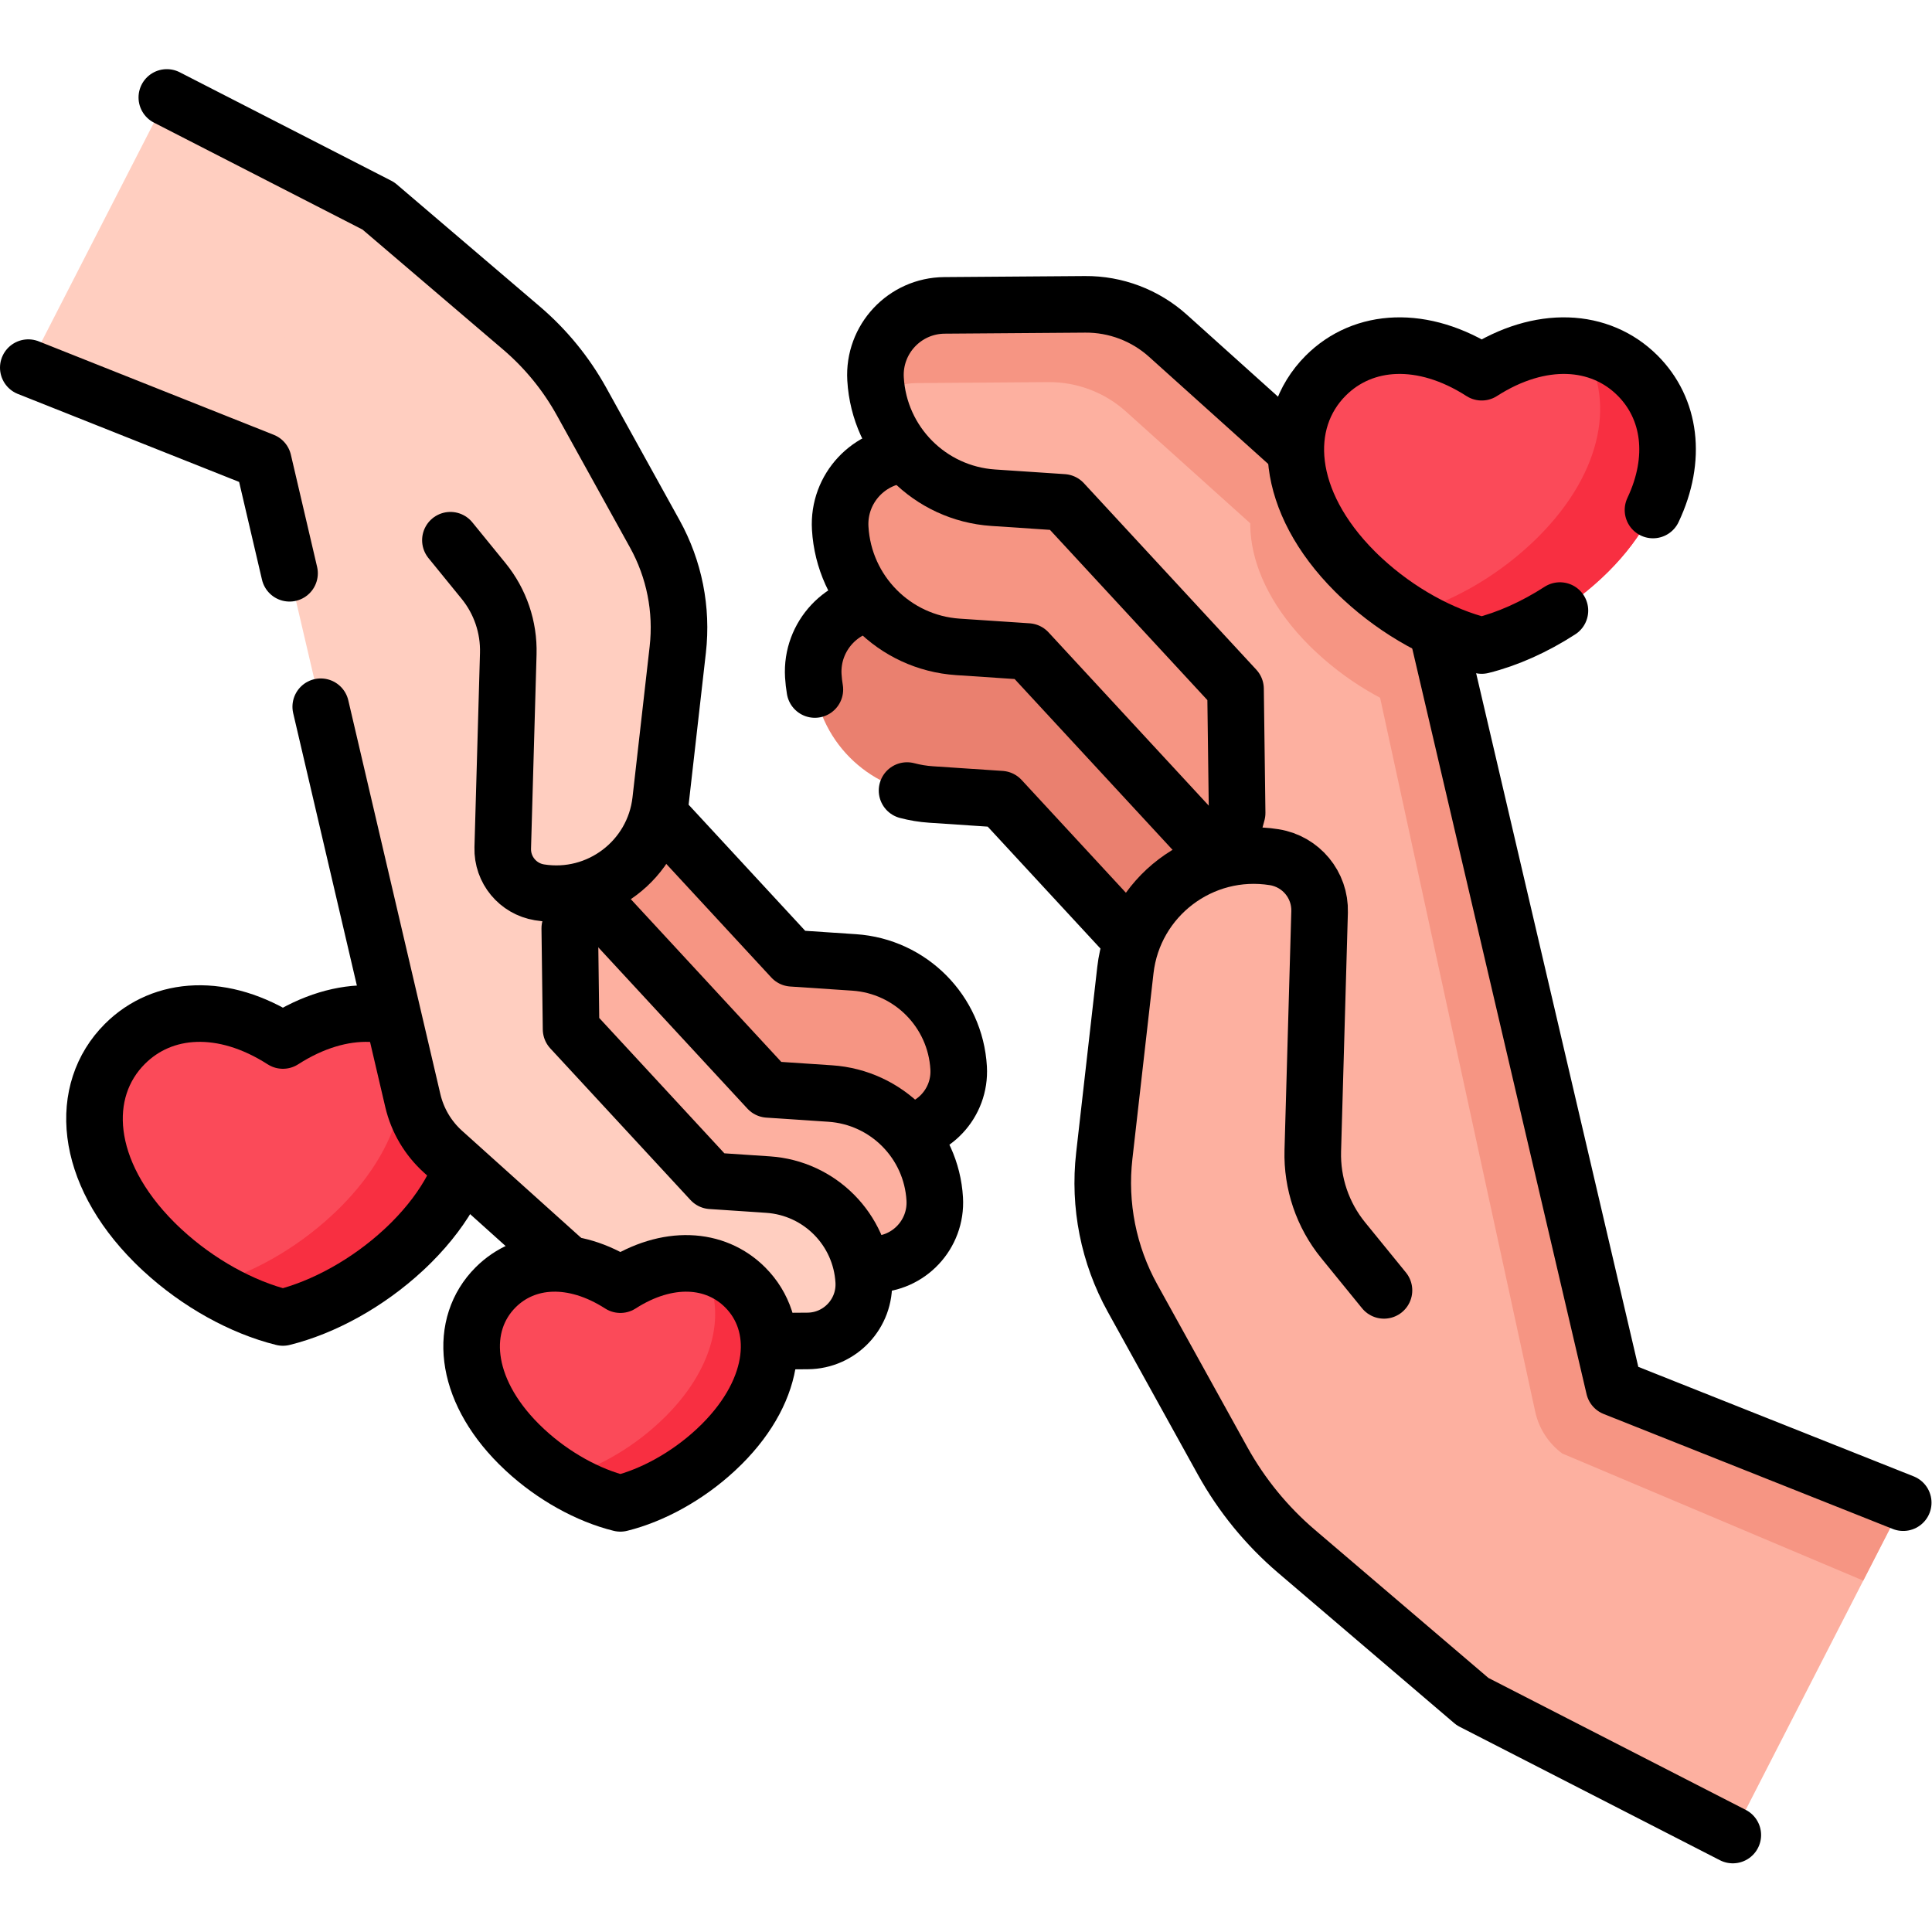 <?xml version="1.0" encoding="UTF-8" standalone="no"?>
<!-- Created with Inkscape (http://www.inkscape.org/) -->

<svg
   version="1.1"
   id="svg6375"
   xml:space="preserve"
   width="682.667"
   height="682.667"
   viewBox="0 0 682.667 682.667"
   xmlns="http://www.w3.org/2000/svg"
   xmlns:svg="http://www.w3.org/2000/svg"><defs
     id="defs6379"><clipPath
       clipPathUnits="userSpaceOnUse"
       id="clipPath6389"><path
         d="M 0,512 H 512 V 0 H 0 Z"
         id="path6387" /></clipPath></defs><g
     id="g6381"
     transform="matrix(1.333,0,0,-1.333,0,682.667)"><g
       id="g6383"><g
         id="g6385"
         clip-path="url(#clipPath6389)"><g
           id="g6391"
           transform="translate(116.881,235.41)"><path
             d="M 0,0 C -10.062,10.063 -26.105,11.052 -41.889,0.91 -57.674,11.052 -73.716,10.063 -83.785,0 c -12.367,-12.373 -11.027,-33.77 7.825,-52.614 0.694,-0.696 1.401,-1.371 2.121,-2.035 9.484,-8.784 21.162,-15.189 31.95,-17.863 10.781,2.674 22.459,9.079 31.944,17.863 0.719,0.664 1.425,1.339 2.12,2.035 C 11.027,-33.77 12.367,-12.373 0,0"
             style="fill:#fb4a59;fill-opacity:1;fill-rule:nonzero;stroke:none"
             id="path6393" /></g><g
           id="g6395"
           transform="translate(109.054,182.793)"><path
             d="m 0,0 c -0.693,-0.692 -1.396,-1.367 -2.117,-2.032 -9.488,-8.785 -21.168,-15.193 -31.948,-17.862 -6.454,1.602 -13.235,4.534 -19.669,8.533 11.061,2.923 22.938,9.526 32.622,18.508 0.759,0.693 1.499,1.405 2.23,2.135 17.786,17.778 20.709,37.728 11.661,51 C -1.48,59.374 3.681,56.761 7.831,52.62 20.194,40.247 18.854,18.846 0,0"
             style="fill:#f82f41;fill-opacity:1;fill-rule:nonzero;stroke:none"
             id="path6397" /></g><g
           id="g6399"
           transform="translate(116.881,235.41)"><path
             d="M 0,0 C -10.062,10.063 -26.105,11.052 -41.889,0.91 -57.674,11.052 -73.716,10.063 -83.785,0 c -12.367,-12.373 -11.027,-33.77 7.825,-52.614 0.694,-0.696 1.401,-1.371 2.121,-2.035 9.484,-8.784 21.162,-15.189 31.95,-17.863 10.781,2.674 22.459,9.079 31.944,17.863 0.719,0.664 1.425,1.339 2.12,2.035 C 11.027,-33.77 12.367,-12.373 0,0 Z"
             style="fill:none;stroke:#000000;stroke-width:15;stroke-linecap:round;stroke-linejoin:round;stroke-miterlimit:10;stroke-dasharray:none;stroke-opacity:1"
             id="path6401" /></g><g
           id="g6403"
           transform="translate(215.584,333.006)"><path
             d="m 0,0 c 0.977,-16.858 14.352,-30.353 31.2,-31.479 l 18.513,-1.236 56.35,-60.943 47.116,14.165 -6.144,20.591 c -1.511,6.463 -4.968,12.308 -9.903,16.746 L 77.501,11.462 c -6.021,5.413 -13.848,8.381 -21.943,8.32 L 18.272,19.505 C 7.723,19.427 -0.609,10.531 0,0"
             style="fill:#ea806f;fill-opacity:1;fill-rule:nonzero;stroke:none"
             id="path6405" /></g><g
           id="g6407"
           transform="translate(240.44,302.57)"><path
             d="m 0,0 c 2.044,-0.54 4.165,-0.896 6.344,-1.043 l 18.513,-1.236 56.35,-60.944 47.116,14.165 -6.144,20.591 c -1.511,6.463 -4.968,12.309 -9.903,16.746 L 52.645,41.897 c -6.02,5.414 -13.848,8.381 -21.944,8.321 L -6.584,49.94 c -10.549,-0.078 -18.881,-8.973 -18.272,-19.504 0.072,-1.237 0.218,-2.452 0.419,-3.649"
             style="fill:none;stroke:#000000;stroke-width:15;stroke-linecap:round;stroke-linejoin:round;stroke-miterlimit:10;stroke-dasharray:none;stroke-opacity:1"
             id="path6409" /></g><g
           id="g6411"
           transform="translate(222.719,372.133)"><path
             d="m 0,0 c 0.976,-16.858 14.351,-30.353 31.2,-31.478 l 18.512,-1.236 56.35,-60.943 47.116,14.165 -6.143,20.59 c -1.511,6.464 -4.968,12.308 -9.904,16.747 L 77.5,11.462 c -6.02,5.414 -13.847,8.382 -21.943,8.321 L 18.271,19.506 C 7.723,19.427 -0.61,10.531 0,0"
             style="fill:#f69583;fill-opacity:1;fill-rule:nonzero;stroke:none"
             id="path6413" /></g><g
           id="g6415"
           transform="translate(222.719,372.133)"><path
             d="m 0,0 c 0.976,-16.858 14.351,-30.353 31.2,-31.478 l 18.512,-1.236 56.35,-60.943 47.116,14.165 -6.143,20.59 c -1.511,6.464 -4.968,12.308 -9.904,16.747 L 77.5,11.462 c -6.02,5.414 -13.847,8.382 -21.943,8.321 L 18.271,19.506 C 7.723,19.427 -0.61,10.531 0,0 Z"
             style="fill:none;stroke:#000000;stroke-width:15;stroke-linecap:round;stroke-linejoin:round;stroke-miterlimit:10;stroke-dasharray:none;stroke-opacity:1"
             id="path6417" /></g><g
           id="g6419"
           transform="translate(504.499,113.808)"><path
             d="m 0,0 -76.635,30.476 -48.742,208.488 c -1.511,6.463 -4.968,12.308 -9.903,16.746 l -59.631,53.618 c -6.021,5.413 -13.848,8.381 -21.944,8.32 l -37.285,-0.277 c -10.549,-0.078 -18.882,-8.974 -18.272,-19.505 0.976,-16.858 14.351,-30.352 31.2,-31.478 l 18.513,-1.237 45.711,-49.437 0.426,-32.895 -21.287,-78.781 83.691,-156.772 68.985,-35.37 z"
             style="fill:#fdb0a0;fill-opacity:1;fill-rule:nonzero;stroke:none"
             id="path6421" /></g><g
           id="g6423"
           transform="translate(386.08,323)"><path
             d="M 0,0 C -1.82,-0.64 -3.62,-1.189 -5.4,-1.63 -16.04,1.01 -27.561,7.33 -36.92,16 c -0.71,0.65 -1.41,1.32 -2.09,2 -18.6,18.6 -19.93,39.71 -7.72,51.92 0.62,0.62 1.25,1.2 1.91,1.74 l 27.96,-25.14 c 4.93,-4.44 8.39,-10.29 9.9,-16.75 z"
             style="fill:#f69583;fill-opacity:1;fill-rule:nonzero;stroke:none"
             id="path6425" /></g><g
           id="g6427"
           transform="translate(250.361,431.183)"><path
             d="m 0,0 37.279,0.271 c 8.099,0.063 15.931,-2.907 21.944,-8.317 l 59.63,-53.619 c 4.936,-4.435 8.394,-10.286 9.904,-16.746 l 48.745,-208.485 76.637,-30.476 -10.598,-20.67 -79.799,33.704 c -3.648,2.707 -6.191,6.647 -7.156,11.087 l -43.258,199.105 c -1.42,6.058 -4.662,11.548 -9.29,15.71 l -55.932,50.291 c -5.645,5.079 -12.984,7.856 -20.585,7.803 l -34.967,-0.259 c -3.86,-0.03 -7.394,-1.318 -10.254,-3.453 -0.296,1.479 -0.486,3.001 -0.573,4.547 C -18.887,-8.98 -10.548,-0.08 0,0"
             style="fill:#f69583;fill-opacity:1;fill-rule:nonzero;stroke:none"
             id="path6429" /></g><g
           id="g6431"
           transform="translate(504.499,113.808)"><path
             d="m 0,0 -76.635,30.476 -48.742,208.488 c -1.511,6.463 -4.968,12.308 -9.903,16.746 l -59.631,53.618 c -6.021,5.413 -13.848,8.381 -21.944,8.32 l -37.285,-0.277 c -10.549,-0.078 -18.882,-8.974 -18.272,-19.505 0.976,-16.858 14.351,-30.352 31.2,-31.478 l 18.513,-1.237 45.711,-49.437 0.426,-32.895 -21.287,-78.781"
             style="fill:none;stroke:#000000;stroke-width:15;stroke-linecap:round;stroke-linejoin:round;stroke-miterlimit:10;stroke-dasharray:none;stroke-opacity:1"
             id="path6433" /></g><g
           id="g6435"
           transform="translate(390.341,61.073)"><path
             d="m 0,0 -46.678,39.839 c -7.913,6.754 -14.547,14.876 -19.585,23.978 l -23.866,43.122 c -6.357,11.488 -8.977,24.67 -7.495,37.715 l 5.594,49.214 c 2.207,19.419 20.185,33.062 39.481,29.959 7.072,-1.137 12.206,-7.339 12.002,-14.498 l -1.804,-63.316 c -0.245,-8.617 2.614,-17.034 8.055,-23.72 L 51.698,16.652 Z"
             style="fill:#fdb0a0;fill-opacity:1;fill-rule:nonzero;stroke:none"
             id="path6437" /></g><g
           id="g6439"
           transform="translate(366.859,170.082)"><path
             d="m 0,0 -10.814,13.284 c -5.442,6.686 -8.3,15.103 -8.055,23.72 l 1.804,63.316 c 0.204,7.159 -4.93,13.362 -12.002,14.498 -19.296,3.103 -37.275,-10.54 -39.482,-29.959 l -5.594,-49.213 c -1.482,-13.045 1.138,-26.228 7.496,-37.715 l 23.866,-43.122 c 5.038,-9.103 11.672,-17.225 19.585,-23.979 l 46.677,-39.839 68.986,-35.37"
             style="fill:none;stroke:#000000;stroke-width:15;stroke-linecap:round;stroke-linejoin:round;stroke-miterlimit:10;stroke-dasharray:none;stroke-opacity:1"
             id="path6441" /></g><g
           id="g6443"
           transform="translate(254.114,229.053)"><path
             d="m 0,0 c -0.867,14.974 -12.747,26.959 -27.712,27.959 l -16.442,1.098 -50.051,54.131 -41.848,-12.583 5.457,-18.288 c 1.342,-5.741 4.412,-10.932 8.796,-14.875 l 52.964,-47.622 c 5.348,-4.808 12.299,-7.444 19.49,-7.391 l 33.117,0.247 C -6.86,-17.255 0.542,-9.354 0,0"
             style="fill:#f69583;fill-opacity:1;fill-rule:nonzero;stroke:none"
             id="path6445" /></g><g
           id="g6447"
           transform="translate(254.114,229.053)"><path
             d="m 0,0 c -0.867,14.974 -12.747,26.959 -27.712,27.959 l -16.442,1.098 -50.051,54.131 -41.848,-12.583 5.457,-18.288 c 1.342,-5.741 4.412,-10.932 8.796,-14.875 l 52.964,-47.622 c 5.348,-4.808 12.299,-7.444 19.49,-7.391 l 33.117,0.247 C -6.86,-17.255 0.542,-9.354 0,0 Z"
             style="fill:none;stroke:#000000;stroke-width:15;stroke-linecap:round;stroke-linejoin:round;stroke-miterlimit:10;stroke-dasharray:none;stroke-opacity:1"
             id="path6449" /></g><g
           id="g6451"
           transform="translate(247.777,194.3)"><path
             d="m 0,0 c -0.867,14.974 -12.747,26.959 -27.711,27.959 l -16.443,1.098 -50.051,54.13 -41.848,-12.582 5.457,-18.288 c 1.342,-5.741 4.412,-10.932 8.796,-14.875 l 52.965,-47.623 c 5.347,-4.807 12.298,-7.444 19.49,-7.39 l 33.116,0.247 C -6.859,-17.255 0.542,-9.354 0,0"
             style="fill:#fdb0a0;fill-opacity:1;fill-rule:nonzero;stroke:none"
             id="path6453" /></g><g
           id="g6455"
           transform="translate(247.777,194.3)"><path
             d="m 0,0 c -0.867,14.974 -12.747,26.959 -27.711,27.959 l -16.443,1.098 -50.051,54.13 -41.848,-12.582 5.457,-18.288 c 1.342,-5.741 4.412,-10.932 8.796,-14.875 l 52.965,-47.623 c 5.347,-4.807 12.298,-7.444 19.49,-7.39 l 33.116,0.247 C -6.859,-17.255 0.542,-9.354 0,0 Z"
             style="fill:none;stroke:#000000;stroke-width:15;stroke-linecap:round;stroke-linejoin:round;stroke-miterlimit:10;stroke-dasharray:none;stroke-opacity:1"
             id="path6457" /></g><g
           id="g6459"
           transform="translate(7.5,414.674)"><path
             d="m 0,0 62.298,-24.773 39.624,-169.486 c 1.229,-5.255 4.039,-10.007 8.051,-13.614 l 48.476,-43.587 c 4.894,-4.401 11.257,-6.813 17.839,-6.765 l 30.31,0.226 c 8.575,0.064 15.349,7.296 14.853,15.856 -0.793,13.706 -11.666,24.674 -25.363,25.589 l -15.049,1.006 -37.161,40.189 -0.345,26.741 17.303,64.043 L 92.802,42.87 36.723,71.623 Z"
             style="fill:#ffcec0;fill-opacity:1;fill-rule:nonzero;stroke:none"
             id="path6461" /></g><g
           id="g6463"
           transform="translate(85.022,324.786)"><path
             d="m 0,0 24.401,-104.371 c 1.228,-5.255 4.038,-10.007 8.051,-13.614 l 48.475,-43.587 c 4.895,-4.402 11.257,-6.814 17.839,-6.765 l 30.31,0.226 c 8.575,0.064 15.349,7.296 14.854,15.856 -0.794,13.705 -11.667,24.674 -25.364,25.589 l -15.049,1.006 -37.16,40.188 -0.346,26.742 17.304,64.042"
             style="fill:none;stroke:#000000;stroke-width:15;stroke-linecap:round;stroke-linejoin:round;stroke-miterlimit:10;stroke-dasharray:none;stroke-opacity:1"
             id="path6465" /></g><g
           id="g6467"
           transform="translate(7.5,414.674)"><path
             d="M 0,0 62.298,-24.773 69.25,-54.506"
             style="fill:none;stroke:#000000;stroke-width:15;stroke-linecap:round;stroke-linejoin:round;stroke-miterlimit:10;stroke-dasharray:none;stroke-opacity:1"
             id="path6469" /></g><g
           id="g6471"
           transform="translate(100.302,457.544)"><path
             d="m 0,0 37.946,-32.387 c 6.433,-5.49 11.825,-12.092 15.921,-19.492 l 19.402,-35.056 c 5.168,-9.337 7.297,-20.054 6.092,-30.659 l -4.547,-40.007 c -1.794,-15.787 -16.409,-26.877 -32.096,-24.355 v 10e-4 c -5.748,0.924 -9.922,5.965 -9.756,11.785 l 1.466,51.473 c 0.199,7.004 -2.124,13.846 -6.548,19.281 l -69.907,85.879 z"
             style="fill:#ffcec0;fill-opacity:1;fill-rule:nonzero;stroke:none"
             id="path6473" /></g><g
           id="g6475"
           transform="translate(119.392,368.928)"><path
             d="m 0,0 8.791,-10.8 c 4.423,-5.434 6.747,-12.277 6.547,-19.281 l -1.465,-51.473 c -0.166,-5.82 4.007,-10.861 9.756,-11.785 v -0.001 c 15.687,-2.521 30.302,8.569 32.096,24.356 l 4.546,40.006 c 1.206,10.605 -0.924,21.322 -6.092,30.66 L 34.777,36.737 c -4.095,7.4 -9.487,14.002 -15.921,19.492 l -37.945,32.387 -56.08,28.753"
             style="fill:none;stroke:#000000;stroke-width:15;stroke-linecap:round;stroke-linejoin:round;stroke-miterlimit:10;stroke-dasharray:none;stroke-opacity:1"
             id="path6477" /></g><g
           id="g6479"
           transform="translate(434.097,412.567)"><path
             d="M 0,0 C -9.928,9.928 -25.757,10.904 -41.332,0.897 -56.906,10.904 -72.736,9.928 -82.67,0 c -12.203,-12.209 -10.881,-33.321 7.72,-51.916 0.685,-0.686 1.383,-1.353 2.093,-2.008 9.358,-8.666 20.881,-14.986 31.525,-17.624 10.638,2.638 22.161,8.958 31.519,17.624 0.71,0.655 1.408,1.322 2.093,2.008 C 10.881,-33.321 12.203,-12.209 0,0"
             style="fill:#fb4a59;fill-opacity:1;fill-rule:nonzero;stroke:none"
             id="path6481" /></g><g
           id="g6483"
           transform="translate(426.374,360.649)"><path
             d="m 0,0 c -0.684,-0.684 -1.377,-1.35 -2.089,-2.006 -9.361,-8.668 -20.886,-14.99 -31.523,-17.624 -6.367,1.581 -13.059,4.474 -19.409,8.42 10.916,2.883 22.634,9.398 32.19,18.262 0.749,0.683 1.478,1.386 2.2,2.106 C -1.081,26.699 1.803,46.385 -7.125,59.48 -1.46,58.584 3.632,56.006 7.727,51.921 19.926,39.712 18.604,18.595 0,0"
             style="fill:#f82f41;fill-opacity:1;fill-rule:nonzero;stroke:none"
             id="path6485" /></g><g
           id="g6487"
           transform="translate(438.171,376.94)"><path
             d="m 0,0 c 6.452,13.644 4.643,26.906 -4.073,35.627 -9.929,9.928 -25.758,10.904 -41.333,0.897 -15.574,10.007 -31.405,9.031 -41.339,-0.897 -12.202,-12.209 -10.88,-33.321 7.721,-51.916 0.685,-0.686 1.382,-1.353 2.092,-2.007 9.359,-8.667 20.882,-14.987 31.526,-17.625 6.816,1.691 13.993,4.899 20.733,9.261"
             style="fill:none;stroke:#000000;stroke-width:15;stroke-linecap:round;stroke-linejoin:round;stroke-miterlimit:10;stroke-dasharray:none;stroke-opacity:1"
             id="path6489" /></g><g
           id="g6491"
           transform="translate(197.522,170.879)"><path
             d="M 0,0 C -7.944,7.944 -20.611,8.726 -33.074,0.718 -45.537,8.726 -58.204,7.944 -66.153,0 c -9.764,-9.77 -8.706,-26.663 6.178,-41.543 0.549,-0.549 1.107,-1.082 1.675,-1.606 7.488,-6.936 16.709,-11.993 25.226,-14.104 8.512,2.111 17.733,7.168 25.222,14.104 0.567,0.524 1.125,1.057 1.674,1.606 C 8.707,-26.663 9.765,-9.77 0,0"
             style="fill:#fb4a59;fill-opacity:1;fill-rule:nonzero;stroke:none"
             id="path6493" /></g><g
           id="g6495"
           transform="translate(191.342,129.334)"><path
             d="m 0,0 c -0.547,-0.547 -1.102,-1.079 -1.671,-1.604 -7.492,-6.937 -16.714,-11.996 -25.225,-14.103 -5.096,1.265 -10.45,3.579 -15.531,6.737 8.734,2.307 18.111,7.521 25.758,14.613 0.599,0.547 1.183,1.109 1.76,1.686 C -0.865,21.365 1.442,37.117 -5.702,47.596 -1.168,46.879 2.906,44.815 6.182,41.547 15.944,31.777 14.887,14.88 0,0"
             style="fill:#f82f41;fill-opacity:1;fill-rule:nonzero;stroke:none"
             id="path6497" /></g><g
           id="g6499"
           transform="translate(197.522,170.879)"><path
             d="M 0,0 C -7.944,7.944 -20.611,8.726 -33.074,0.718 -45.537,8.726 -58.204,7.944 -66.153,0 c -9.764,-9.77 -8.706,-26.663 6.178,-41.543 0.549,-0.549 1.107,-1.082 1.675,-1.606 7.488,-6.936 16.709,-11.993 25.226,-14.104 8.512,2.111 17.733,7.168 25.222,14.104 0.567,0.524 1.125,1.057 1.674,1.606 C 8.707,-26.663 9.765,-9.77 0,0 Z"
             style="fill:none;stroke:#000000;stroke-width:15;stroke-linecap:round;stroke-linejoin:round;stroke-miterlimit:10;stroke-dasharray:none;stroke-opacity:1"
             id="path6501" /></g></g></g></g></svg>
